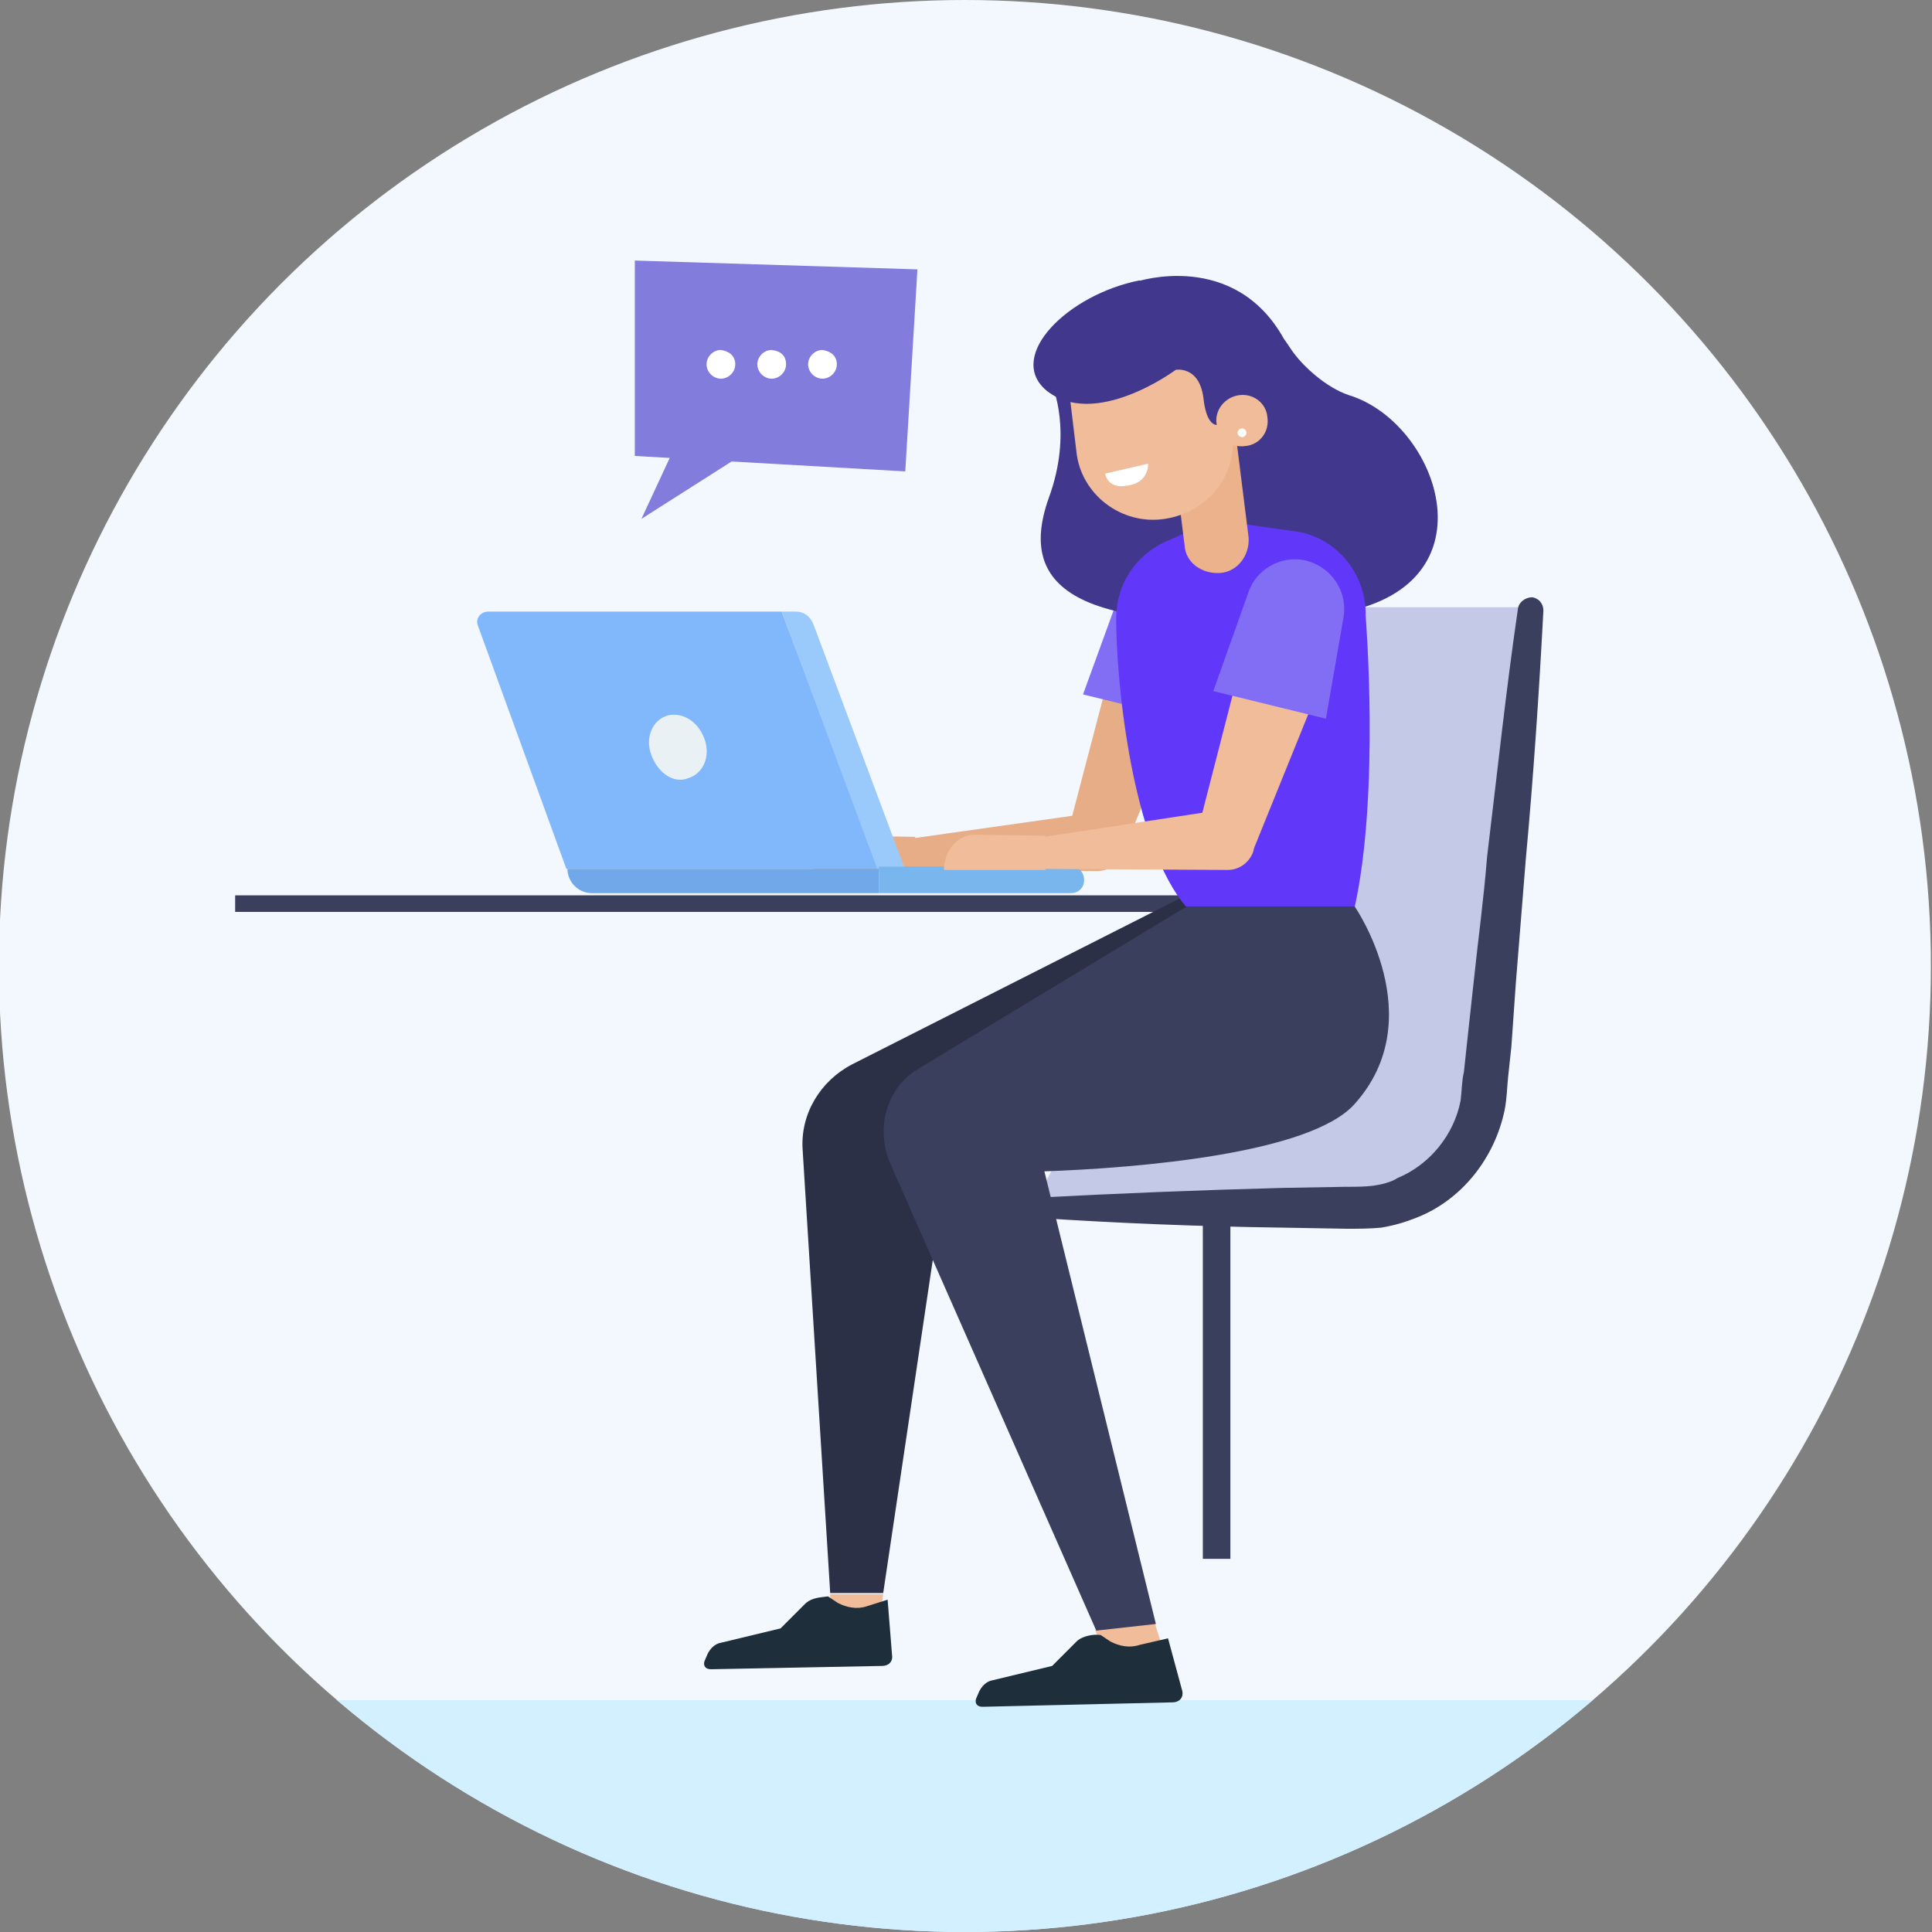 <?xml version="1.0" encoding="utf-8"?>
<!-- Generator: Adobe Illustrator 23.0.3, SVG Export Plug-In . SVG Version: 6.00 Build 0)  -->
<svg version="1.1" id="Layer_1" xmlns="http://www.w3.org/2000/svg" xmlns:xlink="http://www.w3.org/1999/xlink" x="0px" y="0px"
	 viewBox="0 0 175 175" style="enable-background:new 0 0 175 175;" xml:space="preserve">
<rect x="0" y="0" width="175" height="175" fill="#808080" stroke="none"/>
<style type="text/css">
	.st0{fill:#F3F8FE;}
	.st1{clip-path:url(#SVGID_2_);fill:#D2F0FF;}
	.st2{fill:#C4C9E7;}
	.st3{fill:#393F5C;}
	.st4{fill:none;stroke:#393F5C;stroke-width:2.496;stroke-miterlimit:10;}
	.st5{fill:#F0BC99;}
	.st6{fill:#E7AD87;}
	.st7{fill:#816EF5;}
	.st8{fill:#2B3047;}
	.st9{fill:#41378C;}
	.st10{fill:#6138F9;}
	.st11{fill:#EBB28B;}
	.st12{fill:#FFFFFF;}
	.st13{fill:#81B7FB;}
	.st14{fill:#9AC9FB;}
	.st15{fill:#70A8E9;}
	.st16{fill:#7AB6EE;}
	.st17{fill:#E9F1F4;}
	.st18{fill:#1F2E3B;}
	.st19{fill:#827DDC;}
</style>
<g>
	<circle class="st0" cx="87.4" cy="87.5" r="87.5"/>
	<g>
		<g>
			<defs>
				<circle id="SVGID_1_" cx="87.4" cy="87.5" r="87.5"/>
			</defs>
			<clipPath id="SVGID_2_">
				<use xlink:href="#SVGID_1_"  style="overflow:visible;"/>
			</clipPath>
			<rect x="29" y="154" class="st1" width="116.8" height="21.7"/>
		</g>
	</g>
	<g>
		<path class="st2" d="M93.6,109.2h29.3c5.8,0,10.8-4.4,11.5-10.2l4.1-44h-29.3l-0.6,25.5L93.6,109.2z"/>
		<g>
			<path class="st3" d="M93.6,108.5c7.6-0.4,15-0.7,22.6-0.9l5.7-0.1c1,0,1.7,0,2.5-0.1c0.7-0.1,1.6-0.3,2.2-0.7
				c2.9-1.2,5.1-3.9,5.7-7c0.1-0.7,0.1-1.8,0.3-2.6l0.3-2.8l0.6-5.5c0.4-3.8,0.9-7.4,1.2-11.2c0.9-7.4,1.7-15,2.8-22.5
				c0.1-0.6,0.7-1,1.3-1c0.6,0.1,1,0.6,1,1.2c-0.4,7.6-0.9,15-1.6,22.6c-0.3,3.8-0.6,7.4-0.9,11.2l-0.4,5.7l-0.3,2.8
				c-0.1,1-0.1,1.8-0.3,2.9c-0.9,4.4-3.9,8.2-8,9.8c-1,0.4-2,0.7-3.2,0.9c-1,0.1-2.2,0.1-3.1,0.1l-5.7-0.1c-7.6-0.1-15-0.4-22.6-0.9
				c-0.4,0-0.7-0.4-0.7-0.9C92.8,108.8,93.1,108.5,93.6,108.5z"/>
		</g>
		<line class="st4" x1="110.2" y1="110.1" x2="110.2" y2="141.2"/>
	</g>
	<rect x="21.3" y="81.1" class="st3" width="94.5" height="1.5"/>
	<polygon class="st5" points="104.6,147 105.7,150.6 100.7,152.1 99.2,147.6 	"/>
	<polygon class="st5" points="75.2,144.4 75.2,147.3 79.6,147.3 80,144.4 	"/>
	<g>
		<g>
			<path class="st6" d="M108.4,61l-6.6,16l-0.1,0.3c-0.4,1-1.3,1.6-2.3,1.6l-18.5-0.1c-0.7,0-1.3-0.6-1.3-1.3c0-0.7,0.4-1.3,1.2-1.3
				l18.4-2.6l-2.5,1.9l4.4-16.8c0.6-2,2.6-3.4,4.8-2.8c2,0.6,3.4,2.6,2.8,4.8C108.4,60.7,108.4,60.8,108.4,61z"/>
			<path class="st6" d="M82.9,75.8l-6.4-0.1c-1.6,0-2.8,1.5-2.8,3.2l0,0h9.3L82.9,75.8z"/>
		</g>
		<g>
			<path class="st7" d="M98.1,62.9l10.2,2.5l1.6-9c0.4-2.5-1.3-4.8-3.8-5.1l0,0c-2-0.3-4.1,0.9-4.8,2.8L98.1,62.9z"/>
		</g>
	</g>
	<path class="st8" d="M108.6,80.5L77.2,96.4c-2.9,1.5-4.7,4.5-4.5,7.7l2.5,40.2H80l6.4-43l24.4-17.1L108.6,80.5z"/>
	<path class="st9" d="M103,25.5c0,0,8.8-2.9,13.3,5.2c0.3,0.4,0.6,0.9,0.9,1.3c0.9,1.2,2.9,3.1,5,3.8c8.5,2.6,13.9,18.7-3.1,20
		C97.9,57.6,92,53.5,95,45.1c2.2-6,0.3-10.2,0.3-10.2L103,25.5z"/>
	<path class="st10" d="M110,47.1l-4.5,2c-2.6,1.2-4.4,3.8-4.4,6.9c0,6,1.5,20.6,6.4,26.2h15.2c2.3-10.4,1-26.4,1-26.4
		c0.1-3.9-2.8-7.3-6.6-7.7L110,47.1z"/>
	<path class="st11" d="M110.5,51.9L110.5,51.9c-1.6,0.1-3.1-0.9-3.2-2.5l-1.2-9.6l5.8-0.7l1.2,9.6C113.2,50.3,112.1,51.8,110.5,51.9
		z"/>
	<path class="st5" d="M105.5,47L105.5,47c-3.9,0.6-7.6-2.2-8-6.1l-1-8.3l14.1-1.9l1,8.3C112.2,42.9,109.5,46.4,105.5,47z"/>
	<path class="st9" d="M112.2,35.7l-1.2,2.5c0,0-1.6,1.5-2-2.2c-0.4-2.9-2.5-2.5-2.5-2.5s-7.4,5.5-11.8,1.8c-3.5-3.1,2-8.6,8.5-9.9
		l8.3,3.6L112.2,35.7z"/>
	<path class="st5" d="M110.2,38.4c0.1,1.3,1.3,2.2,2.6,2c1.3-0.1,2.2-1.3,2-2.6c-0.1-1.3-1.3-2.2-2.6-2
		C110.9,36,110,37.2,110.2,38.4z"/>
	<path class="st12" d="M112.1,39.2c0,0.3,0.3,0.4,0.4,0.4c0.3,0,0.4-0.3,0.4-0.4c0-0.3-0.3-0.4-0.4-0.4S112.1,38.9,112.1,39.2z"/>
	<path class="st12" d="M100.1,42.9l3.9-0.9c0,0,0.1,1.8-2,2C100.3,44.3,100.1,42.9,100.1,42.9z"/>
	<path class="st3" d="M122.7,82.1h-15.2L83.2,96.8c-2.9,1.7-3.9,5.4-2.6,8.5l18.7,42.4l5.4-0.6l-10.1-41c8.5-0.3,24.1-1.6,28.1-6.1
		C129.7,92.2,122.7,82.1,122.7,82.1z"/>
	<g>
		<path class="st13" d="M70.8,55.4l8.8,23.3H51.3l-8-22c-0.3-0.7,0.3-1.3,0.9-1.3H70.8z"/>
		<path class="st14" d="M70.8,55.4h1.3c0.7,0,1.3,0.4,1.6,1.2L82,78.8h-2.5L70.8,55.4z"/>
		<path class="st15" d="M53.6,80.9h26v-2.2H51.4l0,0C51.4,79.9,52.4,80.9,53.6,80.9z"/>
		<path class="st16" d="M79.6,80.9h17.4c0.6,0,1.2-0.4,1.2-1.2l0,0c0-0.6-0.4-1.2-1.2-1.2H79.6V80.9z"/>
		<path class="st17" d="M63.8,66.9c0.6,1.6-0.1,3.2-1.5,3.6C61,71,59.6,70,59,68.4c-0.6-1.6,0.1-3.2,1.5-3.6
			C61.8,64.5,63.2,65.3,63.8,66.9z"/>
	</g>
	<g>
		<g>
			<path class="st5" d="M120.2,60.5l-6.6,16.3l-0.1,0.4c-0.4,1-1.3,1.6-2.3,1.6l-18.5-0.1c-0.7,0-1.3-0.6-1.3-1.3
				c0-0.7,0.6-1.3,1.2-1.3l18.4-2.8l-2.5,1.9l4.4-17.1c0.6-2,2.6-3.4,4.8-2.8c2,0.6,3.4,2.6,2.8,4.8
				C120.4,60.2,120.4,60.4,120.2,60.5z"/>
			<path class="st5" d="M94.7,75.7l-6.4-0.1c-1.6,0-2.8,1.5-2.8,3.2l0,0h9.2V75.7z"/>
		</g>
		<g>
			<path class="st7" d="M109.9,62.6l10.2,2.5l1.6-9.2c0.4-2.5-1.3-4.8-3.8-5.2l0,0c-2-0.3-4.1,0.9-4.8,2.9L109.9,62.6z"/>
		</g>
	</g>
	<path class="st18" d="M97.6,148.6l-2.3,2.3l-5.4,1.3c-0.6,0.1-1,0.6-1.2,1l-0.3,0.7c-0.1,0.4,0.1,0.7,0.6,0.7l17.2-0.4
		c0.6,0,1-0.4,0.9-1l-1.3-4.8l-2.6,0.6c-0.9,0.3-1.8,0.1-2.6-0.3l-0.9-0.6C99,148,98.1,148.2,97.6,148.6z"/>
	<path class="st18" d="M73,145.2l-2.3,2.3l-5.4,1.3c-0.6,0.1-1,0.6-1.2,1l-0.3,0.7c-0.1,0.4,0.1,0.7,0.6,0.7l15.5-0.3
		c0.6,0,1-0.4,0.9-1l-0.4-5l-1.9,0.6c-0.9,0.3-1.8,0.1-2.6-0.3l-0.9-0.6C74.3,144.7,73.6,144.7,73,145.2z"/>
	<g>
		<polygon class="st19" points="82,42.7 57.5,41.3 57.5,23.6 83.1,24.4 		"/>
		<polygon class="st19" points="60.7,41.4 58.1,47 66.9,41.4 		"/>
	</g>
	<g>
		<path class="st12" d="M71.2,33c0,0.7-0.6,1.3-1.3,1.3c-0.7,0-1.3-0.6-1.3-1.3c0-0.7,0.6-1.3,1.3-1.3C70.7,31.8,71.2,32.2,71.2,33z
			"/>
		<path class="st12" d="M66.6,33c0,0.7-0.6,1.3-1.3,1.3S64,33.7,64,33c0-0.7,0.6-1.3,1.3-1.3C66,31.8,66.6,32.2,66.6,33z"/>
		<path class="st12" d="M75.8,33c0,0.7-0.6,1.3-1.3,1.3s-1.3-0.6-1.3-1.3c0-0.7,0.6-1.3,1.3-1.3C75.2,31.8,75.8,32.2,75.8,33z"/>
	</g>
</g>
</svg>
